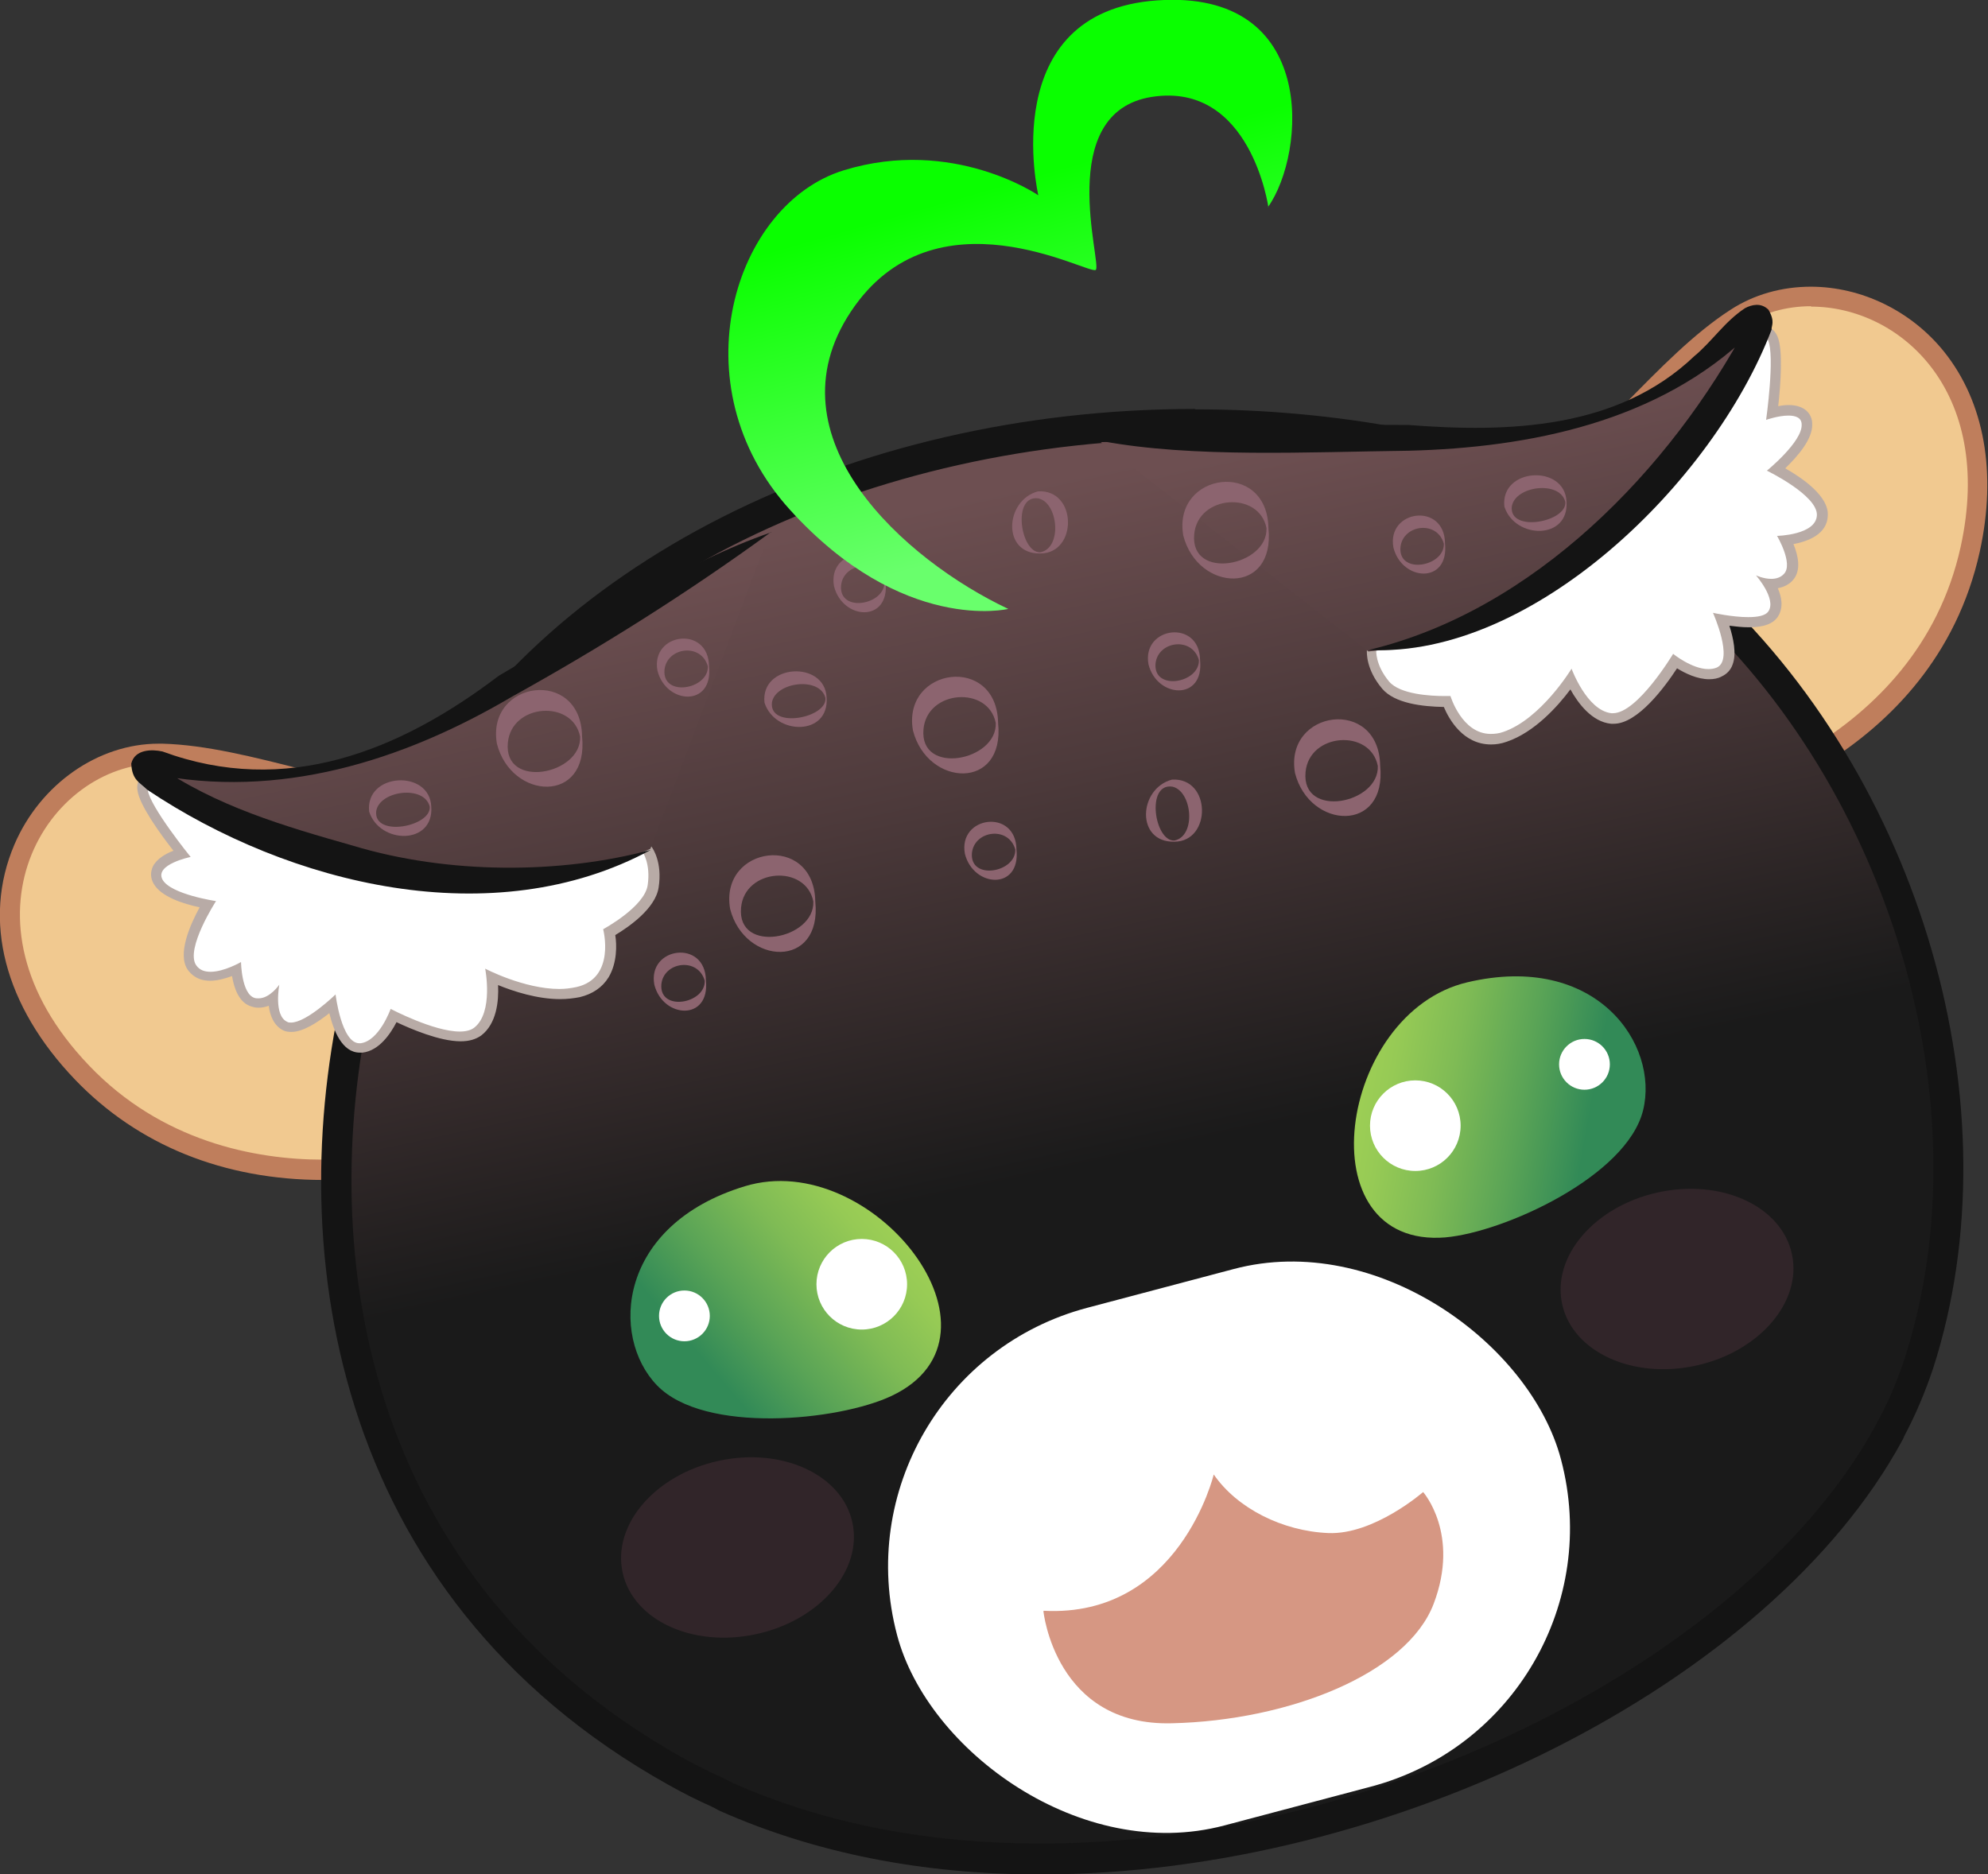 <?xml version="1.0" encoding="UTF-8"?>
<svg id="Layer_2" data-name="Layer 2" xmlns="http://www.w3.org/2000/svg" xmlns:xlink="http://www.w3.org/1999/xlink" viewBox="0 0 50.89 47.98">
  <rect x="0" y="0" width="50.89" height="47.98" fill="#333333" stroke="none"/>
  <defs>
    <style>
      .cls-1 {
        fill: #d69783;
      }

      .cls-2 {
        fill: url(#linear-gradient-5);
      }

      .cls-3 {
        fill: url(#linear-gradient-6);
      }

      .cls-4 {
        fill: url(#linear-gradient-4);
      }

      .cls-5 {
        fill: url(#linear-gradient-3);
      }

      .cls-6 {
        fill: url(#linear-gradient-2);
      }

      .cls-7 {
        fill: #f1c990;
      }

      .cls-8 {
        fill: url(#linear-gradient);
      }

      .cls-9 {
        fill: #b8aba6;
      }

      .cls-10 {
        fill: #141414;
      }

      .cls-11 {
        fill: #8c646f;
      }

      .cls-12 {
        fill: #fff;
      }

      .cls-13 {
        fill: #bf7e5c;
      }

      .cls-14 {
        fill: #312529;
      }
    </style>
    <linearGradient id="linear-gradient" x1="29.23" y1="18.56" x2="31.45" y2="35.76" gradientTransform="translate(-5.23 -3.41) rotate(-4.85)" gradientUnits="userSpaceOnUse">
      <stop offset="0" stop-color="#6d4f51"/>
      <stop offset=".42" stop-color="#4d3a3b"/>
      <stop offset="1" stop-color="#1a1a1a"/>
    </linearGradient>
    <linearGradient id="linear-gradient-2" x1="15.08" y1="20.76" x2="17.26" y2="37.58" xlink:href="#linear-gradient"/>
    <linearGradient id="linear-gradient-3" x1="37.04" y1="34.43" x2="42.98" y2="36.02" gradientTransform="translate(-5.23 -3.41) rotate(-4.85)" gradientUnits="userSpaceOnUse">
      <stop offset="0" stop-color="#9fd055"/>
      <stop offset=".16" stop-color="#96ca55"/>
      <stop offset=".41" stop-color="#7fbb55"/>
      <stop offset=".71" stop-color="#5aa456"/>
      <stop offset="1" stop-color="#328a57"/>
    </linearGradient>
    <linearGradient id="linear-gradient-4" x1="-5.33" y1="57.06" x2=".6" y2="58.65" gradientTransform="translate(-6.23 -18.18) rotate(154.73) scale(1 -1)" xlink:href="#linear-gradient-3"/>
    <linearGradient id="linear-gradient-5" x1="40.68" y1="17.44" x2="42.86" y2="34.27" xlink:href="#linear-gradient"/>
    <linearGradient id="linear-gradient-6" x1="31.61" y1="19.43" x2="29.9" y2="10.76" gradientTransform="translate(-5.23 -3.41) rotate(-4.85)" gradientUnits="userSpaceOnUse">
      <stop offset="0" stop-color="#69ff6c"/>
      <stop offset="1" stop-color="#0aff00"/>
    </linearGradient>
  </defs>
  <g id="Layer_1-2" data-name="Layer 1">
    <g>
      <g>
        <path class="cls-7" d="M8.28,29.96c-1.73,0-4.21-.43-6.18-2.49-1.74-1.82-2.28-3.91-1.5-5.74.62-1.45,2.01-2.42,3.45-2.42,0,0,.1,0,.1,0,1.08.03,2.29.34,3.57.67,1.42.36,2.89.73,4.22.73h0c.72,0,1.34-.11,1.88-.33.19-.08.36-.11.5-.11.25,0,.45.11.56.31.77,1.31-2.67,7.58-3.37,8.82-.03.06-.08.1-.14.12-.05.02-1.35.45-3.12.45Z"/>
        <path class="cls-13" d="M4.06,19.56s.06,0,.09,0c2.25.07,5.23,1.4,7.8,1.4.7,0,1.37-.1,1.98-.35.16-.06.3-.1.41-.1,1.88,0-3.03,8.75-3.03,8.75,0,0-1.29.43-3.04.43s-4.14-.47-5.99-2.41c-3.59-3.75-1.06-7.73,1.77-7.73M4.06,19.04c-1.55,0-3.03,1.04-3.69,2.58-.83,1.94-.26,4.13,1.55,6.02,1.61,1.68,3.81,2.57,6.36,2.57,1.81,0,3.14-.44,3.2-.46.12-.04.22-.13.29-.24,1.28-2.28,4.16-7.72,3.36-9.08-.16-.28-.45-.44-.79-.44-.18,0-.38.04-.6.13-.52.21-1.1.31-1.79.31-1.31,0-2.76-.37-4.16-.72-1.3-.33-2.52-.64-3.63-.67h-.11Z"/>
      </g>
      <g>
        <path class="cls-7" d="M43.5,20.64s-.09-.01-.13-.03c-1.81-1.02-7.7-4.48-7.45-5.92.06-.32.33-.52.8-.6,1.86-.3,3.46-1.94,5.02-3.52.93-.94,1.8-1.83,2.71-2.42.55-.36,1.22-.55,1.91-.55,1.23,0,2.43.59,3.22,1.58.98,1.22,1.28,2.96.86,4.89-1.16,5.23-6.83,6.56-6.89,6.57-.02,0-.04,0-.06,0Z"/>
        <path class="cls-13" d="M46.36,7.85c2.26,0,4.71,2.14,3.83,6.15-1.13,5.13-6.69,6.37-6.69,6.37,0,0-9.8-5.54-6.73-6.04,3.07-.5,5.42-4.41,7.82-5.98.52-.34,1.14-.51,1.77-.51M46.36,7.34c-.75,0-1.46.2-2.06.59-.93.6-1.81,1.5-2.75,2.46-1.52,1.55-3.1,3.15-4.87,3.44-.74.12-.96.5-1.01.81-.27,1.51,4.63,4.53,7.57,6.19.08.04.17.07.25.07.04,0,.08,0,.11-.01.24-.05,5.89-1.38,7.08-6.77.44-2.01.12-3.82-.91-5.11-.84-1.05-2.12-1.67-3.42-1.67h0Z"/>
      </g>
      <g>
        <path class="cls-8" d="M26.64,47.59c-2.97,0-5.68-.53-8.05-1.59l-.23-.12c-.36-.16-.72-.34-1.07-.54-8.5-4.76-9.71-13.65-8.02-20.38.37-1.51.9-2.93,1.55-4.11,3.29-6.07,11.06-9.99,19.78-9.99,1.76,0,3.53.16,5.25.49,2.78.52,5.33,1.81,7.57,3.83,5.4,4.89,7.8,13.18,5.71,19.71-.2.6-.44,1.18-.74,1.73,0,.02-.01.04-.02.06-3.33,6.12-12.87,10.91-21.73,10.91Z"/>
        <path class="cls-10" d="M30.6,11.25c1.72,0,3.46.16,5.18.48,2.83.53,5.32,1.87,7.38,3.74,5.25,4.75,7.66,12.88,5.6,19.3-.19.58-.43,1.15-.74,1.71h0c-3.21,5.92-12.63,10.72-21.39,10.72-2.77,0-5.47-.48-7.89-1.56-.08-.04-.15-.08-.23-.12-.36-.16-.7-.33-1.04-.52-8.59-4.81-9.39-13.75-7.83-19.95.38-1.55.91-2.92,1.52-4.02,3.33-6.14,11.14-9.79,19.44-9.79M30.6,10.47h0c-8.86,0-16.76,4-20.12,10.2-.66,1.21-1.21,2.67-1.59,4.21-1.73,6.87-.48,15.95,8.21,20.81.39.22.75.4,1.11.56l.06.03c.05.03.1.05.15.08,2.43,1.08,5.19,1.63,8.21,1.63,8.99,0,18.69-4.88,22.07-11.12.02-.03.03-.06.04-.09.3-.56.55-1.16.75-1.76,2.14-6.67-.31-15.13-5.82-20.12-2.29-2.07-4.91-3.4-7.76-3.93-1.75-.33-3.54-.49-5.32-.49h0Z"/>
      </g>
      <g>
        <path class="cls-12" d="M9.19,26.82c-.43,0-.62-.71-.7-1.12-.26.23-.73.59-1.05.59-.06,0-.11-.01-.15-.03-.26-.12-.31-.45-.31-.72-.1.08-.23.14-.37.14-.05,0-.09,0-.14-.02-.31-.09-.4-.56-.43-.84-.17.08-.43.17-.66.17-.27,0-.41-.12-.47-.23-.26-.39.18-1.23.4-1.61-.36-.07-1.08-.25-1.27-.58-.06-.1-.06-.21-.02-.31.1-.21.41-.34.62-.4-.29-.37-.95-1.24-1-1.62-.02-.13.03-.21.07-.26.09-.1.25-.15.48-.15.25,0,.51.06.52.06.08.05,2.46,2.16,6.34,2.53.55.05,1.09.08,1.59.08,2.67,0,3.7-.76,3.71-.76.02-.02.05-.03.08-.03,0,0,.01,0,.02,0,.03,0,.07.02.09.05,0,.01.24.35.15.95-.08.53-.85,1.01-1.12,1.17.04.21.09.7-.14,1.08-.14.23-.36.38-.66.45-.14.03-.3.05-.47.05-.68,0-1.39-.27-1.74-.43.04.38.04,1.08-.37,1.39-.11.08-.26.12-.45.12-.57,0-1.39-.38-1.71-.53-.11.25-.4.77-.82.83h-.05Z"/>
        <path class="cls-9" d="M4.2,19.93c.24,0,.5.06.5.06,0,0,2.39,2.15,6.36,2.53.59.06,1.12.08,1.6.08,2.76,0,3.79-.79,3.79-.79,0,0,.21.3.13.85-.08.56-1.14,1.13-1.14,1.13,0,0,.33,1.25-.68,1.48-.14.03-.29.05-.44.05-.91,0-1.9-.52-1.9-.52,0,0,.22,1.12-.28,1.51-.09.07-.22.1-.37.1-.67,0-1.77-.58-1.77-.58,0,0-.29.82-.77.88-.01,0-.02,0-.03,0-.46,0-.61-1.25-.61-1.25,0,0-.74.72-1.14.72-.04,0-.07,0-.1-.02-.35-.16-.2-.95-.2-.95,0,0-.24.35-.53.35-.03,0-.07,0-.1-.01-.34-.1-.35-.92-.35-.92,0,0-.43.25-.78.25-.15,0-.28-.04-.37-.17-.28-.42.51-1.64.51-1.64,0,0-1.16-.17-1.37-.55-.21-.39.72-.58.72-.58,0,0-1.04-1.28-1.1-1.72-.03-.22.19-.27.43-.27M4.2,19.67c-.27,0-.46.06-.58.2-.06.07-.13.19-.1.37.05.37.58,1.11.92,1.54-.21.08-.44.22-.53.41-.06.14-.06.29.02.43.19.34.76.52,1.18.61-.25.46-.57,1.19-.31,1.59.09.13.26.29.58.29.19,0,.39-.06.56-.12.05.31.18.69.5.78.06.02.12.03.18.03.09,0,.18-.02.26-.05.03.25.13.51.37.63.06.03.13.04.21.04.3,0,.68-.25.97-.48.11.45.33,1.01.78,1.01.01,0,.05,0,.07,0,.43-.05.72-.49.87-.78.38.18,1.11.49,1.64.49.22,0,.39-.05.53-.15.39-.3.45-.87.43-1.29.39.16,1,.36,1.59.36.18,0,.34-.02.5-.05.33-.08.58-.25.74-.51.22-.37.21-.83.17-1.08.35-.21,1.03-.68,1.11-1.22.1-.64-.15-1-.18-1.04-.04-.06-.1-.09-.17-.1-.01,0-.03,0-.04,0-.06,0-.11.02-.16.05,0,0-1.03.74-3.64.74-.5,0-1.03-.03-1.58-.08-3.83-.37-6.19-2.44-6.21-2.47-.03-.03-.07-.05-.11-.06-.01,0-.29-.07-.56-.07h0Z"/>
      </g>
      <g>
        <path class="cls-6" d="M19.72,13.59s-2.76,1.47-7.77,4.56c-5.01,3.09-7.7,1-8.26,1.41s7.53,4.76,12.96,2.17"/>
        <path class="cls-10" d="M19.74,13.62c-2.14,1.56-4.35,2.95-6.64,4.22-2.8,1.65-5.98,2.64-9.23,1.97-.02,0,.11-.08.1-.16,0-.2-.02-.09.04-.07,1.48,1.05,3.29,1.58,5.02,2.07,2.45.74,5.32.73,7.63.11-4.03,2.18-9.25.9-12.89-1.54-.19-.19-.39-.24-.41-.67.09-.37.53-.37.8-.31,3.15,1.16,6.06,0,8.61-1.94,2.2-1.28,4.75-2.91,6.97-3.67h0Z"/>
      </g>
      <g>
        <path class="cls-12" d="M38.16,18.92c-.69,0-1.02-.7-1.12-.96h-.06c-.43,0-1.2-.05-1.51-.42-.39-.47-.36-.87-.36-.89,0-.03.02-.07.05-.09.02-.02.05-.03.08-.03h.03c.55,0,2.2-.17,4.88-2.17,3.12-2.33,4.07-5.36,4.08-5.39.08-.1.52-.52.84-.52.14,0,.25.07.31.21.15.35.04,1.44-.01,1.91.12-.03.28-.06.42-.06.41,0,.47.25.47.36.02.39-.51.91-.79,1.16.4.21,1.2.7,1.18,1.17-.02.46-.62.6-.94.64.13.26.29.71.07.95-.1.11-.25.17-.43.17-.02,0-.05,0-.07,0,.14.23.27.54.11.78-.1.14-.3.21-.63.21-.24,0-.51-.04-.69-.07.11.3.27.81.15,1.12-.04.11-.11.19-.21.23-.08.04-.17.05-.27.05-.33,0-.68-.21-.86-.33-.25.39-.98,1.47-1.58,1.47-.55-.06-.92-.66-1.08-1-.27.39-.91,1.21-1.69,1.47-.12.04-.24.06-.36.06Z"/>
        <path class="cls-9" d="M45.07,8.58c.08,0,.15.04.19.13.18.41-.05,2.04-.05,2.04,0,0,.31-.11.57-.11.18,0,.34.05.34.23.02.44-.89,1.18-.89,1.18,0,0,1.3.63,1.28,1.14s-1.02.53-1.02.53c0,0,.42.71.18.97-.09.1-.21.13-.33.13-.2,0-.39-.09-.39-.09,0,0,.53.6.32.92-.08.12-.29.15-.52.15-.41,0-.9-.11-.9-.11,0,0,.54,1.2.1,1.4-.07.03-.14.04-.22.04-.42,0-.9-.39-.9-.39,0,0-.91,1.52-1.54,1.52-.01,0-.03,0-.04,0-.63-.07-1.02-1.14-1.02-1.14,0,0-.78,1.29-1.75,1.62-.11.04-.22.05-.32.05-.74,0-1.03-.97-1.03-.97,0,0-.06,0-.16,0-.34,0-1.13-.04-1.41-.37-.36-.43-.33-.8-.33-.8,0,0,.03,0,.1,0,.42,0,2.13-.14,4.88-2.2,3.2-2.38,4.12-5.46,4.12-5.46,0,0,.44-.42.71-.42M45.07,8.32h0c-.35,0-.77.38-.89.5-.03.03-.05.07-.07.11,0,.03-.95,3.03-4.03,5.33-2.74,2.04-4.42,2.15-4.73,2.15-.04,0-.07,0-.08,0,0,0-.02,0-.02,0-.06,0-.12.02-.17.06-.05.04-.09.11-.09.18,0,.05-.03.48.39.98.32.38,1.03.46,1.58.47.14.33.5.96,1.21.96.13,0,.26-.02.4-.07.71-.24,1.31-.91,1.63-1.34.2.36.55.83,1.04.88,0,0,.06,0,.07,0,.61,0,1.3-.93,1.62-1.42.21.13.52.28.82.28.12,0,.23-.02.32-.07.13-.06.23-.16.28-.3.11-.28.02-.69-.08-1,.16.02.33.04.5.04.38,0,.62-.09.74-.27.15-.23.1-.5,0-.73.15-.03.28-.09.38-.2.23-.25.14-.64.02-.93.37-.07.87-.25.88-.74.02-.48-.63-.94-1.09-1.2.31-.3.71-.75.69-1.14,0-.23-.17-.48-.6-.48-.09,0-.18.01-.27.03.06-.54.13-1.45-.02-1.79-.08-.18-.23-.28-.42-.28h0Z"/>
      </g>
      <rect class="cls-12" x="22.67" y="32.76" width="17.58" height="13.71" rx="6.85" ry="6.85" transform="translate(-9.09 9.37) rotate(-14.83)"/>
      <path class="cls-1" d="M26.71,41.25s.3,2.95,3.29,2.87c3-.07,6.02-1.27,6.7-3.06s-.27-2.86-.27-2.86c0,0-1.26,1.1-2.43,1.05s-2.33-.63-2.93-1.5c0,0-.88,3.67-4.35,3.49Z"/>
      <g>
        <path class="cls-5" d="M37,31.68c1.5-.13,4.64-1.56,5.06-3.25s-1.19-4.06-4.5-3.28c-3.31.78-4.17,6.83-.55,6.53Z"/>
        <circle class="cls-12" cx="36.23" cy="28.82" r="1.16"/>
        <circle class="cls-12" cx="40.56" cy="27.25" r=".65"/>
      </g>
      <g>
        <path class="cls-4" d="M22.82,35.74c-1.36.64-4.79.98-6-.27-1.21-1.25-1.01-4.11,2.25-5.1s7.04,3.82,3.75,5.37Z"/>
        <circle class="cls-12" cx="22.06" cy="32.88" r="1.16"/>
        <circle class="cls-12" cx="17.52" cy="33.69" r=".65"/>
      </g>
      <ellipse class="cls-14" cx="42.93" cy="32.75" rx="3.01" ry="2.27" transform="translate(-6 9.91) rotate(-12.32)"/>
      <ellipse class="cls-14" cx="18.88" cy="39.62" rx="3.01" ry="2.27" transform="translate(-8.02 4.94) rotate(-12.32)"/>
      <g>
        <path class="cls-2" d="M28.18,11.32s3.12-.17,9.01-.13,7.1-3.14,7.8-3.08-3.97,7.97-9.96,8.57"/>
        <path class="cls-10" d="M28.18,11.28c2.61-.3,5.24-.42,7.87-.4,2.56.2,5.36.11,7.32-1.76.46-.38.78-.89,1.3-1.23.17-.09.41-.15.6.04.18.31.07.41.08.51-1.49,3.91-6.11,8.41-10.31,8.2,4.23-1.01,7.72-4.62,9.7-8.34.04-.05-.03-.13.07.04.03.08.18.08.17.09-.04,0-.11.05-.18.11-2.33,2.26-5.63,2.92-8.74,3-2.54.03-5.53.19-7.87-.25h0Z"/>
      </g>
      <g>
        <path class="cls-11" d="M25.55,18.51c.18,1.74-1.81,1.64-2.18.19-.28-1.62,2.15-1.96,2.18-.19h0ZM25.49,18.51c-.19-.96-1.76-.85-1.85.16-.11,1.2,1.89.81,1.85-.16h0Z"/>
        <path class="cls-11" d="M18.15,17.06c.11,1.05-1.1.98-1.32.11-.18-.97,1.31-1.17,1.32-.11h0ZM18.12,17.06c-.17-.61-1.05-.49-1.11.09-.06.71,1.13.5,1.11-.09h0Z"/>
        <path class="cls-11" d="M30.72,16.9c.11,1.05-1.1.98-1.32.11-.18-.97,1.31-1.17,1.32-.11h0ZM30.69,16.9c-.17-.61-1.05-.49-1.11.09-.06.71,1.13.5,1.11-.09h0Z"/>
        <path class="cls-11" d="M22.67,14.9c.11,1.05-1.1.98-1.32.11-.18-.97,1.31-1.17,1.32-.11h0ZM22.64,14.9c-.17-.61-1.05-.49-1.11.09-.06.71,1.13.5,1.11-.09h0Z"/>
        <path class="cls-11" d="M36.99,13.91c.11,1.05-1.1.98-1.32.11-.18-.97,1.31-1.17,1.32-.11h0ZM36.96,13.92c-.17-.61-1.05-.49-1.11.09-.06.71,1.13.5,1.11-.09h0Z"/>
        <path class="cls-11" d="M26.02,21.75c.11,1.05-1.1.98-1.32.11-.18-.97,1.31-1.17,1.32-.11h0ZM25.99,21.75c-.17-.61-1.05-.49-1.11.09-.06.71,1.13.5,1.11-.09h0Z"/>
        <path class="cls-11" d="M18.07,25.1c.11,1.05-1.1.98-1.32.11-.18-.97,1.31-1.17,1.32-.11h0ZM18.04,25.11c-.17-.61-1.05-.49-1.11.09-.06.71,1.13.5,1.11-.09h0Z"/>
        <path class="cls-11" d="M32.47,13.52c.18,1.74-1.81,1.64-2.18.19-.28-1.62,2.15-1.96,2.18-.19h0ZM32.42,13.52c-.19-.96-1.76-.85-1.85.16-.11,1.2,1.89.81,1.85-.16h0Z"/>
        <path class="cls-11" d="M14.9,18.85c.18,1.74-1.81,1.64-2.18.19-.28-1.62,2.15-1.96,2.18-.19h0ZM14.85,18.86c-.19-.96-1.76-.85-1.85.16-.11,1.2,1.89.81,1.85-.16h0Z"/>
        <path class="cls-11" d="M35.33,19.6c.18,1.74-1.81,1.64-2.18.19-.28-1.62,2.15-1.96,2.18-.19h0ZM35.27,19.61c-.19-.96-1.76-.85-1.85.16-.11,1.2,1.89.81,1.85-.16h0Z"/>
        <path class="cls-11" d="M20.87,23.08c.18,1.74-1.81,1.64-2.18.19-.28-1.62,2.15-1.96,2.18-.19h0ZM20.82,23.08c-.19-.96-1.76-.85-1.85.16-.11,1.2,1.89.81,1.85-.16h0Z"/>
        <path class="cls-11" d="M11.04,20.65c.07.99-1.32.97-1.59.13-.11-1,1.55-1.09,1.59-.13h0ZM11,20.65c-.14-.56-1.29-.41-1.37.12-.07.68,1.42.39,1.37-.12h0Z"/>
        <path class="cls-11" d="M21.16,17.86c.07.99-1.32.97-1.59.13-.11-1,1.55-1.09,1.59-.13h0ZM21.13,17.87c-.14-.56-1.29-.41-1.37.12-.07.68,1.42.39,1.37-.12h0Z"/>
        <path class="cls-11" d="M40.1,12.84c.07.99-1.32.97-1.59.13-.11-1,1.55-1.09,1.59-.13h0ZM40.07,12.85c-.14-.56-1.29-.41-1.37.12-.07.68,1.42.39,1.37-.12h0Z"/>
        <path class="cls-11" d="M26.63,14.17c-.99.02-.91-1.36-.06-1.59,1.01-.06,1.02,1.59.06,1.59h0ZM26.63,14.14c.57-.11.46-1.27-.05-1.38-.68-.1-.46,1.4.05,1.38h0Z"/>
        <path class="cls-11" d="M30.06,21.55c-.99.02-.92-1.36-.06-1.59,1.01-.06,1.02,1.59.06,1.59h0ZM30.06,21.52c.57-.11.46-1.27-.05-1.38-.68-.1-.46,1.4.05,1.38h0Z"/>
      </g>
      <path class="cls-3" d="M32.47,5.31s-.45-3.22-2.98-2.83c-2.52.39-1.27,4.29-1.44,4.43s-4.13-2.16-6.27,1.07,1.38,6.36,4.03,7.61c0,0-2.7.65-5.59-2.54s-1.43-7.83,1.38-8.69c2.8-.86,4.98.64,4.98.64,0,0-1.1-4.7,3.04-4.99,4.14-.29,3.81,3.92,2.84,5.29Z"/>
    </g>
  </g>
</svg>